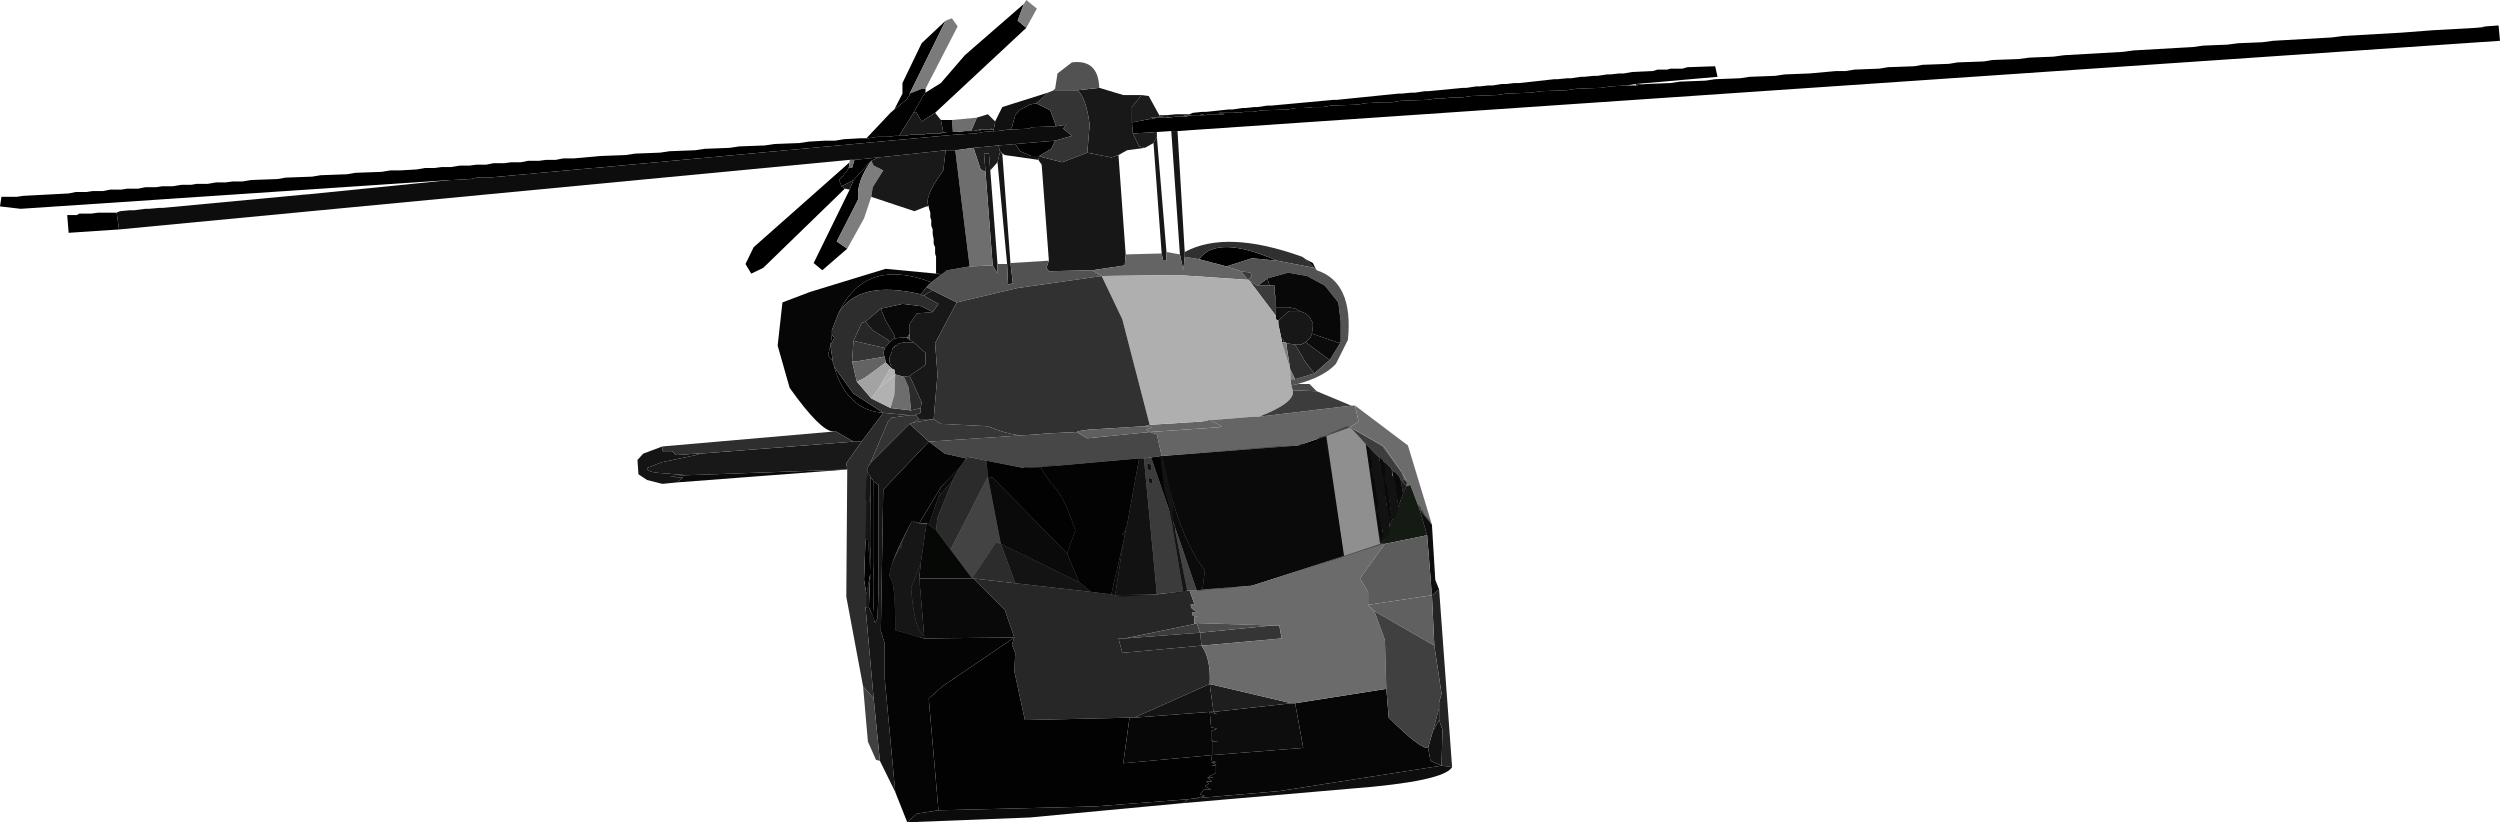 <?xml version="1.0" encoding="UTF-8" standalone="no"?>
<svg xmlns:xlink="http://www.w3.org/1999/xlink" height="85.65px" width="260.4px" xmlns="http://www.w3.org/2000/svg">
  <g transform="matrix(1.0, 0.0, 0.0, 1.0, 118.4, 65.15)">
    <path d="M53.0 -56.4 L55.6 -56.5 56.6 -56.65 59.25 -56.75 60.25 -56.9 62.85 -57.0 63.85 -57.15 66.5 -57.25 67.5 -57.4 70.1 -57.5 72.85 -57.75 73.85 -57.75 74.75 -57.9 77.35 -58.0 78.25 -58.15 81.0 -58.25 81.85 -58.4 84.6 -58.5 85.5 -58.65 88.25 -58.75 89.1 -58.9 91.85 -59.0 93.0 -59.15 95.5 -59.25 96.6 -59.4 102.75 -59.75 103.85 -59.9 110.0 -60.25 111.1 -60.4 113.6 -60.5 114.75 -60.65 117.25 -60.75 118.35 -60.9 124.5 -61.25 125.6 -61.4 131.75 -61.75 135.0 -62.0 139.5 -62.25 140.0 -62.25 140.5 -62.4 141.85 -62.5 142.0 -60.9 4.25 -51.5 3.6 -51.5 2.1 -51.4 -0.4 -51.25 -0.5 -52.4 1.35 -52.75 1.75 -52.75 2.0 -52.9 3.0 -52.9 3.35 -52.9 3.5 -52.9 4.0 -53.0 4.85 -53.0 5.1 -53.0 5.75 -53.15 6.6 -53.15 6.85 -53.15 7.1 -53.15 7.6 -53.25 8.5 -53.25 8.85 -53.25 9.1 -53.25 9.1 -53.4 10.25 -53.4 10.5 -53.4 10.35 -53.5 10.6 -53.4 11.25 -53.5 12.1 -53.5 13.0 -53.65 15.75 -53.75 16.6 -53.9 17.35 -53.9 17.5 -53.9 18.15 -53.95 18.35 -54.0 19.35 -54.0 20.25 -54.15 23.0 -54.25 23.85 -54.4 25.6 -54.5 26.6 -54.5 27.5 -54.65 30.25 -54.75 31.25 -54.9 32.0 -54.9 32.85 -55.0 33.85 -55.0 34.85 -55.15 37.5 -55.25 38.5 -55.4 41.1 -55.5 42.1 -55.65 44.75 -55.75 45.75 -55.9 48.35 -56.0 49.35 -56.15 51.0 -56.25 52.0 -56.25 53.0 -56.4 M-25.25 -53.75 L-24.4 -55.4 -24.4 -56.5 -22.4 -60.65 -19.9 -63.0 -23.65 -55.4 -23.65 -55.25 -24.0 -54.75 -25.25 -53.75 M-22.0 -55.5 L-20.4 -56.5 -17.9 -59.4 -11.75 -64.75 -12.4 -63.0 -11.5 -62.25 -21.0 -53.4 -22.4 -52.5 -23.0 -53.5 -23.25 -53.4 -22.25 -55.15 -22.0 -55.5 M-28.15 -50.75 L-27.9 -50.75 -27.0 -50.9 -25.9 -50.9 -25.15 -51.0 -24.75 -51.0 -24.15 -51.0 -23.4 -51.15 -22.15 -51.15 -21.65 -51.25 -20.5 -51.25 -19.75 -51.4 -19.15 -51.4 -18.75 -51.4 -18.0 -51.4 -18.0 -51.5 -17.25 -51.5 -17.0 -51.5 -16.4 -51.5 -16.15 -51.65 -15.25 -51.65 -14.9 -51.65 -14.9 -51.5 -16.0 -51.4 -16.75 -51.25 -18.5 -51.15 -18.65 -51.15 -56.5 -47.65 -56.65 -47.65 -67.5 -46.65 -68.75 -46.65 -69.4 -46.5 -71.25 -46.4 -71.5 -46.4 -116.25 -43.4 -118.4 -43.65 -118.25 -44.65 -116.65 -44.65 -116.0 -44.75 -111.25 -45.0 -110.5 -45.15 -109.4 -45.15 -108.75 -45.25 -107.65 -45.25 -106.9 -45.4 -105.75 -45.4 -105.15 -45.5 -104.0 -45.5 -103.25 -45.65 -102.15 -45.65 -101.5 -45.75 -100.4 -45.75 -99.5 -45.9 -98.5 -45.9 -97.9 -46.0 -96.75 -46.0 -95.9 -46.15 -94.9 -46.15 -94.15 -46.25 -93.15 -46.25 -92.25 -46.4 -89.5 -46.5 -88.65 -46.65 -85.9 -46.75 -85.0 -46.9 -82.25 -47.0 -81.4 -47.15 -78.65 -47.25 -77.75 -47.4 -76.75 -47.4 -75.0 -47.5 -74.15 -47.65 -73.15 -47.65 -72.4 -47.75 -71.4 -47.75 -70.5 -47.9 -69.5 -47.9 -68.75 -48.0 -67.75 -48.0 -67.0 -48.15 -65.9 -48.15 -65.15 -48.25 -64.15 -48.25 -63.4 -48.4 -62.25 -48.4 -61.5 -48.5 -60.5 -48.5 -59.75 -48.65 -58.65 -48.65 -55.9 -48.9 -53.25 -49.0 -52.25 -49.15 -49.65 -49.25 -48.65 -49.4 -46.0 -49.5 -45.0 -49.65 -42.4 -49.75 -41.4 -49.9 -38.75 -50.0 -37.75 -50.15 -35.15 -50.25 -34.15 -50.4 -32.4 -50.5 -31.4 -50.5 -30.5 -50.65 -28.75 -50.75 -28.15 -50.75 M-106.25 -43.0 L-106.0 -41.25 -111.25 -40.9 -111.4 -42.75 -110.4 -42.75 -110.15 -42.9 -108.9 -42.9 -108.15 -43.0 -106.25 -43.0 M-29.9 -48.25 L-30.0 -47.65 -30.25 -47.25 -30.5 -47.0 -30.5 -46.9 -31.0 -46.4 -30.75 -45.75 -30.4 -45.5 -38.9 -37.25 -40.15 -36.65 -40.75 -37.65 -39.9 -39.4 -29.9 -48.25 M-29.5 -46.4 L-27.65 -48.4 Q-29.25 -46.15 -29.0 -44.4 L-31.25 -40.0 -30.15 -39.25 -32.75 -37.0 -33.65 -37.75 -29.9 -45.4 -29.5 -46.4 M-26.4 -22.15 Q-30.15 -22.4 -31.5 -26.9 L-29.5 -24.15 -26.4 -22.15 M-31.65 -27.5 L-32.15 -28.15 -31.9 -29.15 -31.75 -30.25 -31.5 -30.0 -31.9 -29.15 -31.65 -27.5 M-31.1 -32.45 Q-28.35 -38.4 -21.4 -35.75 L-21.9 -35.25 -22.5 -34.5 Q-29.05 -36.05 -31.1 -32.45 M-25.15 -29.15 L-25.25 -28.9 -25.4 -28.9 -25.15 -29.15" fill="#000000" fill-rule="evenodd" stroke="none"/>
    <path d="M-11.75 -64.75 L-11.5 -65.15 -10.4 -64.25 -11.5 -62.25 -12.4 -63.0 -11.75 -64.75 M-27.65 -48.4 L-27.4 -47.9 -26.4 -47.4 -27.5 -45.65 -27.65 -44.65 -28.4 -42.4 -30.15 -39.25 -31.25 -40.0 -29.0 -44.4 Q-29.25 -46.15 -27.65 -48.4" fill="#7d7d7d" fill-rule="evenodd" stroke="none"/>
    <path d="M53.0 -56.4 L52.0 -56.25 52.0 -56.4 53.0 -56.4 M18.15 -53.95 L17.5 -53.9 17.35 -53.9 18.15 -53.95 M9.1 -53.4 L9.1 -53.25 8.85 -53.25 8.6 -53.4 9.1 -53.4 M6.85 -53.15 L6.6 -53.15 6.75 -53.25 6.85 -53.15 M5.75 -53.15 L5.1 -53.0 4.85 -53.0 5.0 -53.15 5.1 -53.0 5.25 -53.15 5.75 -53.15 M3.35 -52.9 L3.0 -52.9 3.25 -53.0 3.35 -52.9 M2.0 -52.9 L1.75 -52.75 1.5 -52.9 2.0 -52.9 M140.5 -62.4 L140.0 -62.25 139.5 -62.25 140.5 -62.4 M-14.9 -51.65 L-15.25 -51.65 -15.15 -51.75 -14.9 -51.65 M-16.15 -51.65 L-16.4 -51.5 -17.0 -51.5 -16.4 -51.65 -16.15 -51.65 M-18.0 -51.5 L-18.0 -51.4 -18.75 -51.4 -18.0 -51.5 M-19.75 -51.4 L-20.5 -51.25 -20.15 -51.4 -19.75 -51.4 M5.5 -3.65 L6.0 -2.25 5.6 -2.15 5.75 -1.75 6.25 -1.4 5.75 -1.4 5.85 -1.0 6.35 -0.9 6.0 -0.9 6.0 -0.15 -1.25 1.35 -1.9 1.35 -1.5 2.85 6.75 2.1 Q7.75 3.5 7.6 6.1 L-0.25 9.6 -0.75 9.6 -11.65 9.85 -12.75 4.75 -12.65 2.85 -13.0 2.0 -12.75 1.25 -13.75 -1.65 -17.0 -4.9 -12.65 -4.4 -4.75 -3.5 -2.65 -3.25 -2.25 -3.15 2.1 -3.25 5.5 -3.65 M-29.5 -29.65 L-28.65 -31.5 -28.25 -31.65 -27.5 -30.75 -25.9 -29.75 -25.75 -29.5 -26.25 -28.9 -29.5 -29.65 M-20.65 -13.4 L-19.15 -15.15 -20.75 -11.25 -20.9 -9.9 -21.65 -10.5 -20.65 -13.4 M-22.15 1.0 Q-23.15 0.6 -23.5 -3.9 L-22.5 -6.5 -22.65 -4.9 -22.15 1.0" fill="#272727" fill-rule="evenodd" stroke="none"/>
    <path d="M3.6 -51.5 L4.25 -51.5 5.0 -38.9 5.0 -38.4 4.85 -37.0 4.5 -38.65 3.6 -51.5 M-5.15 -49.25 L-2.65 -48.75 -1.9 -49.0 -1.15 -38.65 -1.25 -37.5 -4.65 -37.0 -9.15 -36.9 -9.4 -37.25 -9.15 -38.0 -9.9 -48.0 -10.25 -48.5 -10.15 -48.9 -9.75 -48.75 -7.75 -48.25 -5.15 -49.25 M17.0 -32.75 L17.6 -32.5 18.0 -32.15 18.35 -31.5 18.35 -31.15 18.25 -30.4 18.1 -30.0 17.6 -29.5 17.1 -29.25 16.5 -29.25 15.6 -29.4 15.5 -29.5 15.35 -29.5 15.25 -29.75 15.1 -29.75 14.75 -31.4 14.75 -31.75 15.85 -32.75 17.0 -32.75 M-14.5 -48.25 L-14.25 -49.25 -14.0 -49.15 -13.15 -37.75 -12.9 -35.65 -13.4 -35.5 -13.5 -37.65 -14.5 -48.25 M-15.75 -47.25 L-15.9 -49.15 -15.4 -49.15 -15.25 -47.4 -14.5 -37.65 -14.5 -36.65 -15.0 -37.5 -15.75 -47.25" fill="#171717" fill-rule="evenodd" stroke="none"/>
    <path d="M1.35 -52.75 L-0.5 -52.4 -0.5 -54.0 0.5 -55.25 1.25 -55.15 2.35 -53.15 2.35 -53.0 2.0 -52.9 1.5 -52.9 1.35 -52.75 M-0.4 -51.25 L2.1 -51.4 2.1 -50.9 1.75 -50.25 0.85 -49.75 0.25 -49.9 -0.4 -51.25 M20.1 -27.65 L18.5 -26.25 17.6 -27.4 16.5 -29.25 17.1 -29.25 17.6 -29.5 20.1 -27.65 M-45.5 -17.9 L-45.9 -17.75 -45.9 -17.9 -45.5 -17.9" fill="#1c1c1c" fill-rule="evenodd" stroke="none"/>
    <path d="M-0.5 -52.4 L-0.4 -51.25 0.25 -49.9 0.85 -49.75 -1.0 -49.5 -1.9 -49.0 -2.65 -48.75 -5.15 -49.25 -4.9 -52.15 Q-5.25 -54.9 -6.15 -55.75 L-3.9 -56.0 -1.4 -55.25 0.5 -55.25 -0.5 -54.0 -0.5 -52.4 M3.1 -38.9 L3.1 -38.0 2.75 -38.0 2.6 -38.75 1.75 -50.25 2.1 -50.9 3.1 -38.9 M-18.75 -33.65 L-21.0 -29.4 -20.75 -26.15 -21.15 -21.5 -22.65 -21.5 -23.0 -21.9 -23.15 -21.9 -22.5 -22.15 -22.5 -22.65 -22.4 -23.25 -23.65 -26.0 -22.0 -27.15 -22.0 -28.4 -23.25 -29.5 -23.65 -29.75 -23.65 -30.4 -23.65 -31.4 -22.9 -32.5 -21.25 -32.65 -20.65 -33.5 -22.0 -34.25 -22.15 -34.4 -21.25 -34.9 -18.75 -33.65 M-29.5 -19.15 L-28.65 -19.15 -30.25 -16.9 -30.15 -16.25 -46.9 -15.65 -49.9 -15.9 -50.5 -16.0 -50.9 -16.15 -51.0 -16.4 -49.5 -17.0 -45.9 -17.75 -45.5 -17.9 -29.5 -19.15" fill="#181818" fill-rule="evenodd" stroke="none"/>
    <path d="M10.35 -53.5 L10.5 -53.4 10.25 -53.4 10.35 -53.5 M8.85 -53.25 L8.5 -53.25 8.6 -53.4 8.85 -53.25 M7.1 -53.15 L6.85 -53.15 6.75 -53.25 7.1 -53.15 M3.5 -52.9 L3.35 -52.9 3.25 -53.0 3.5 -52.9 M1.75 -52.75 L1.35 -52.75 1.5 -52.9 1.75 -52.75 M5.25 -53.15 L5.1 -53.0 5.0 -53.15 5.25 -53.15 M-0.75 9.6 L-0.25 9.6 7.6 9.0 7.75 10.6 8.35 10.75 7.75 11.0 7.75 12.0 8.5 12.1 7.85 12.1 7.85 13.5 -1.4 14.35 -0.75 9.6 M8.0 9.0 L8.35 9.25 7.6 9.0 8.0 9.0" fill="#070707" fill-rule="evenodd" stroke="none"/>
    <path d="M4.85 -53.0 L4.0 -53.0 3.5 -52.9 3.25 -53.0 3.0 -52.9 2.0 -52.9 2.35 -53.0 2.75 -53.0 2.75 -53.15 3.1 -53.15 4.1 -53.25 5.5 -53.25 5.25 -53.15 5.0 -53.15 4.85 -53.0 M-71.5 -46.4 L-71.25 -46.4 -69.4 -46.5 -68.75 -46.65 -67.5 -46.65 -56.65 -47.65 -56.5 -47.65 -18.65 -51.15 -18.5 -51.15 -16.75 -51.25 -16.0 -51.4 -14.9 -51.4 -14.9 -51.5 -14.5 -51.5 -13.4 -51.65 -13.15 -51.65 -11.25 -51.75 -10.9 -51.9 -8.4 -52.0 -7.4 -52.15 -7.65 -51.75 -6.75 -51.0 -8.5 -50.5 -12.65 -50.15 -14.4 -50.0 -17.0 -49.75 -18.9 -49.5 -19.9 -49.5 -26.9 -48.75 -29.4 -48.5 -29.9 -48.5 -106.0 -41.25 -106.25 -43.0 -105.9 -43.15 -104.9 -43.25 -104.4 -43.25 -103.25 -43.4 -102.9 -43.4 -101.75 -43.5 -101.4 -43.5 -86.5 -44.9 -86.4 -44.9 -71.5 -46.4 M16.1 8.1 L16.5 8.1 17.35 12.75 7.85 13.5 7.85 12.1 8.5 12.1 7.75 12.0 7.75 11.0 8.35 10.75 7.75 10.6 7.6 9.0 8.35 9.25 8.0 9.0 16.1 8.1" fill="#0d0d0d" fill-rule="evenodd" stroke="none"/>
    <path d="M51.0 -56.25 L49.35 -56.15 48.35 -56.0 45.75 -55.9 44.75 -55.75 42.1 -55.65 41.1 -55.5 38.5 -55.4 37.5 -55.25 34.85 -55.15 33.85 -55.0 32.85 -55.0 32.0 -54.9 31.25 -54.9 30.25 -54.75 27.5 -54.65 26.6 -54.5 25.6 -54.5 23.85 -54.4 23.0 -54.25 20.25 -54.15 19.35 -54.0 18.35 -54.0 18.15 -53.95 17.35 -53.9 16.6 -53.9 15.75 -53.75 13.0 -53.65 12.1 -53.5 11.25 -53.5 10.6 -53.4 10.35 -53.5 10.25 -53.4 9.1 -53.4 8.6 -53.4 8.5 -53.25 7.6 -53.25 7.1 -53.15 6.75 -53.25 6.6 -53.15 5.75 -53.15 5.25 -53.15 5.5 -53.25 5.85 -53.4 6.85 -53.5 7.25 -53.5 9.6 -53.75 10.0 -53.75 11.0 -53.9 11.35 -53.9 12.25 -54.0 12.6 -54.0 13.6 -54.15 14.0 -54.15 20.5 -54.75 20.85 -54.75 27.25 -55.4 27.6 -55.4 28.6 -55.5 29.0 -55.5 30.0 -55.65 30.35 -55.65 34.0 -56.0 34.35 -56.0 35.35 -56.15 35.75 -56.15 36.6 -56.25 37.1 -56.25 38.0 -56.4 38.5 -56.4 39.35 -56.5 39.85 -56.5 43.5 -56.9 43.85 -56.9 44.85 -57.0 45.25 -57.0 46.25 -57.15 46.6 -57.15 47.6 -57.25 48.0 -57.25 49.0 -57.4 49.35 -57.4 50.25 -57.5 50.75 -57.5 51.6 -57.65 53.75 -57.75 54.25 -57.9 55.25 -57.9 55.6 -58.0 56.85 -58.0 57.35 -58.15 60.25 -58.25 60.5 -57.15 52.0 -56.4 51.0 -56.25 M14.6 -38.0 L12.0 -38.25 9.35 -37.4 6.5 -38.15 Q8.35 -40.75 14.6 -38.0" fill="#010101" fill-rule="evenodd" stroke="none"/>
    <path d="M-19.9 -63.0 L-19.25 -63.25 -18.65 -62.4 -22.0 -55.9 -22.4 -55.9 -23.65 -55.4 -19.9 -63.0" fill="#7b7b7b" fill-rule="evenodd" stroke="none"/>
    <path d="M-22.0 -55.9 L-22.0 -55.5 -22.25 -55.15 -23.25 -53.4 -24.75 -51.0 -25.15 -51.0 -25.9 -50.9 -27.0 -50.9 -27.9 -50.75 -28.15 -50.75 -25.65 -53.4 -25.25 -53.75 -24.0 -54.75 -23.65 -55.25 -23.65 -55.4 -22.4 -55.9 -22.0 -55.9 M-13.15 -51.65 L-13.0 -51.9 -12.65 -53.15 -12.25 -53.65 -11.15 -54.25 -10.5 -54.4 -9.0 -53.65 -8.4 -52.0 -10.9 -51.9 -11.25 -51.75 -13.15 -51.65 M-8.5 -50.5 L-8.9 -49.65 -10.15 -48.9 -11.0 -48.9 -12.15 -49.4 -12.65 -50.15 -8.5 -50.5 M2.6 -17.65 L16.85 -18.75 19.75 -19.75 21.6 -7.25 12.0 -4.15 6.85 -3.75 7.1 -5.75 Q4.35 -9.15 2.6 -17.65 M-12.75 1.25 L-13.0 2.0 -12.65 2.85 -12.75 4.75 -11.65 9.85 -0.75 9.6 -1.4 14.35 7.85 13.5 7.75 14.1 8.35 14.25 7.75 14.25 8.25 14.5 7.75 14.6 8.25 14.6 8.25 15.35 7.5 15.75 8.0 15.85 7.35 15.85 7.85 16.25 7.25 16.25 7.5 16.5 7.1 16.75 7.75 17.1 7.0 17.1 6.6 17.6 7.1 17.75 6.1 18.0 5.35 18.1 -4.4 18.85 -20.65 19.25 -21.65 7.75 -21.65 7.6 -20.25 6.35 -12.75 1.25 M23.85 -18.9 L24.35 -18.4 25.75 -8.9 25.35 -8.5 23.85 -18.9 M25.25 -17.5 L25.5 -17.4 25.85 -16.9 26.6 -11.0 26.35 -10.4 25.25 -17.5 M26.6 -16.15 L27.0 -15.9 27.35 -15.5 27.5 -15.15 27.75 -13.75 27.25 -12.4 26.6 -16.15 M-26.9 -48.75 L-27.65 -48.4 -29.5 -46.4 Q-30.1 -46.05 -30.75 -45.75 L-31.0 -46.4 -30.5 -46.9 -30.5 -47.0 -30.25 -47.25 -30.0 -47.65 -29.65 -47.65 -29.4 -48.5 -26.9 -48.75 M-27.5 -1.0 L-27.9 -1.9 -27.75 -5.4 -28.15 -3.25 -28.4 -4.75 -28.25 -8.9 -28.0 -9.0 -27.75 -5.75 -27.75 -15.5 -27.4 -15.0 -27.4 -2.0 -27.5 -1.0" fill="#020202" fill-rule="evenodd" stroke="none"/>
    <path d="M-8.5 -55.9 L-8.25 -57.5 -6.75 -58.65 Q-4.0 -59.0 -3.9 -56.0 L-6.15 -55.75 -8.4 -55.75 -8.5 -55.9 M-4.65 -37.0 L-3.65 -36.4 -12.4 -35.15 -18.75 -33.65 -21.25 -34.9 -21.9 -35.25 -21.4 -35.75 -20.4 -36.5 -19.75 -37.0 -17.4 -37.4 -15.0 -37.5 -14.5 -36.65 -14.5 -37.65 -13.5 -37.65 -13.4 -35.5 -12.9 -35.65 -13.15 -37.75 -9.15 -38.0 -9.4 -37.25 -9.15 -36.9 -4.65 -37.0" fill="#525252" fill-rule="evenodd" stroke="none"/>
    <path d="M-9.25 -55.5 L-8.65 -55.75 -8.4 -55.75 -6.15 -55.75 Q-5.25 -54.9 -4.9 -52.15 L-5.15 -49.25 -7.75 -48.25 -9.75 -48.75 -10.15 -48.9 -8.9 -49.65 -8.5 -50.5 -6.75 -51.0 -7.65 -51.75 -7.4 -52.15 -8.4 -52.0 -9.0 -53.65 -10.5 -54.4 -10.15 -54.65 -9.25 -55.5 M-23.15 -21.9 L-23.0 -21.9 -22.65 -21.5 -23.25 -21.15 -23.65 -21.0 -27.75 -16.9 -25.9 -21.25 -25.5 -21.65 -23.65 -21.9 -23.15 -21.9" fill="#343434" fill-rule="evenodd" stroke="none"/>
    <path d="M-14.75 -52.5 L-14.0 -54.0 -9.25 -55.5 -10.15 -54.65 -10.5 -54.4 -11.15 -54.25 -12.25 -53.65 -12.65 -53.15 -13.0 -51.9 -13.15 -51.65 -13.4 -51.65 -14.5 -51.5 -14.9 -51.5 -14.9 -51.65 -14.75 -52.4 -14.75 -52.5 M-8.65 -55.75 L-8.5 -55.9 -8.4 -55.75 -8.65 -55.75 M-12.65 -50.15 L-12.15 -49.4 -11.0 -48.9 -10.15 -48.9 -10.25 -48.5 -13.75 -49.0 -14.25 -49.4 -14.4 -50.0 -12.65 -50.15" fill="#111111" fill-rule="evenodd" stroke="none"/>
    <path d="M-16.65 -52.9 L-15.5 -53.25 -14.75 -52.5 -14.75 -52.4 -14.9 -51.65 -15.15 -51.75 -15.25 -51.65 -16.15 -51.65 -16.4 -51.65 -17.0 -51.5 -17.25 -51.5 -16.65 -52.9 M-14.4 -50.0 L-14.25 -49.4 -13.75 -49.0 -14.0 -49.15 -14.25 -49.25 -14.5 -48.25 -15.25 -47.4 -15.4 -49.15 -15.9 -49.15 -15.75 -47.25 -16.25 -47.5 -17.0 -49.75 -14.4 -50.0" fill="#1d1d1d" fill-rule="evenodd" stroke="none"/>
    <path d="M-19.25 -52.65 L-16.65 -52.9 -17.25 -51.5 -18.0 -51.5 -18.75 -51.4 -19.15 -51.4 -19.25 -52.65 M-15.75 -47.25 L-15.0 -37.5 -17.4 -37.4 -18.9 -49.5 -17.0 -49.75 -16.25 -47.5 -15.75 -47.25" fill="#6e6e6e" fill-rule="evenodd" stroke="none"/>
    <path d="M-20.4 -52.65 L-19.25 -52.65 -19.15 -51.4 -19.75 -51.4 -20.15 -51.4 -20.4 -52.65 M18.6 -37.25 L18.5 -37.25 17.6 -38.15 18.35 -37.75 18.6 -37.25 M-18.9 -49.5 L-17.4 -37.4 -19.75 -37.0 -20.4 -36.5 -20.65 -36.65 -20.9 -36.65 -20.9 -38.4 -21.0 -38.75 -21.0 -39.4 -21.15 -39.75 -21.15 -40.25 -21.25 -40.75 -21.25 -41.25 -21.4 -41.65 -21.4 -42.25 -21.5 -42.5 -21.5 -43.0 -21.65 -43.5 -21.65 -43.65 Q-22.25 -44.5 -20.15 -47.4 L-19.9 -49.5 -18.9 -49.5" fill="#050505" fill-rule="evenodd" stroke="none"/>
    <path d="M-21.0 -53.4 L-20.4 -52.65 -20.15 -51.4 -20.5 -51.25 -21.65 -51.25 -22.15 -51.15 -23.4 -51.15 -24.15 -51.0 -24.75 -51.0 -23.25 -53.4 -23.0 -53.5 -22.4 -52.5 -21.0 -53.4 M-19.9 -49.5 L-20.15 -47.4 Q-22.25 -44.5 -21.65 -43.65 L-21.9 -43.65 -23.15 -43.15 -27.65 -44.65 -27.5 -45.65 -26.4 -47.4 -27.4 -47.9 -27.65 -48.4 -26.9 -48.75 -19.9 -49.5 M-30.75 -45.75 Q-30.1 -46.05 -29.5 -46.4 L-29.9 -45.4 -30.4 -45.5 -30.75 -45.75" fill="#191919" fill-rule="evenodd" stroke="none"/>
    <path d="M-29.9 -48.5 L-29.4 -48.5 -29.65 -47.65 -30.0 -47.65 -29.9 -48.25 -29.9 -48.5" fill="#6f6f6f" fill-rule="evenodd" stroke="none"/>
    <path d="M2.35 -53.15 L2.75 -53.15 2.75 -53.0 2.35 -53.0 2.35 -53.15 M-16.0 -51.4 L-14.9 -51.5 -14.9 -51.4 -16.0 -51.4 M14.5 -32.25 L14.5 -33.15 15.85 -33.15 16.5 -33.0 17.0 -32.75 15.85 -32.75 14.75 -31.75 14.5 -31.9 14.5 -32.25 M15.1 -29.75 L15.25 -29.75 15.35 -29.5 15.1 -29.5 15.1 -29.75" fill="#101010" fill-rule="evenodd" stroke="none"/>
    <path d="M3.1 -38.9 L4.5 -38.65 4.85 -37.0 5.0 -38.4 6.5 -38.15 9.35 -37.4 10.85 -36.9 11.6 -36.0 4.25 -36.5 -3.65 -36.4 -4.65 -37.0 -1.25 -37.5 -1.15 -38.65 2.6 -38.75 2.75 -38.0 3.1 -38.0 3.1 -38.9 M1.35 -20.9 L6.85 -21.25 7.5 -21.4 7.6 -21.4 8.85 -20.75 8.6 -20.65 1.35 -20.15 1.0 -20.4 1.6 -20.65 0.75 -20.75 1.35 -20.9" fill="#646464" fill-rule="evenodd" stroke="none"/>
    <path d="M16.5 8.1 L26.0 6.6 26.25 9.6 Q29.5 12.85 30.35 12.75 L30.6 14.1 31.75 14.6 14.85 17.25 6.1 18.0 7.1 17.75 6.6 17.6 7.0 17.1 7.75 17.1 7.1 16.75 7.5 16.5 7.25 16.25 7.85 16.25 7.35 15.85 8.0 15.85 7.5 15.75 8.25 15.35 8.25 14.6 7.75 14.6 8.25 14.5 7.75 14.25 8.35 14.25 7.75 14.1 7.85 13.5 17.35 12.75 16.5 8.1 M-20.9 -36.65 L-20.65 -36.65 -20.4 -36.5 -21.4 -35.75 Q-28.35 -38.4 -31.1 -32.45 L-31.75 -30.75 -31.75 -30.25 -31.9 -29.15 -32.15 -28.15 -31.65 -27.5 -31.65 -27.4 -31.5 -27.0 -31.5 -26.9 Q-30.15 -22.4 -26.4 -22.15 L-28.65 -19.15 -29.5 -19.15 -31.4 -20.25 -31.5 -20.25 -31.6 -20.2 Q-32.95 -20.25 -36.15 -24.75 L-37.4 -29.15 -36.9 -33.65 -34.0 -34.75 -26.15 -37.15 -20.9 -36.65 M-26.25 -28.9 L-25.75 -29.5 -25.25 -29.9 -24.4 -30.0 -24.0 -30.0 -23.65 -29.75 -23.25 -29.5 -24.15 -29.5 -24.65 -29.4 -24.75 -29.4 -25.0 -29.15 -25.15 -29.15 -25.4 -28.9 -25.5 -28.65 -25.5 -28.5 -25.75 -27.9 -25.75 -27.5 -25.65 -27.15 -25.5 -27.0 -25.5 -26.75 -26.15 -27.4 -26.25 -28.0 -26.4 -28.25 -26.25 -28.9 M-20.4 -14.4 L-20.65 -13.4 -21.65 -10.5 -21.9 -10.65 -22.65 -10.65 -20.4 -14.4" fill="#060606" fill-rule="evenodd" stroke="none"/>
    <path d="M-31.6 -20.2 L-31.5 -20.25 -31.4 -20.25 -29.5 -19.15 -45.5 -17.9 -45.9 -17.9 -48.0 -17.75 -48.4 -18.15 -49.4 -18.15 -49.4 -18.65 -31.6 -20.2" fill="#2e2e2e" fill-rule="evenodd" stroke="none"/>
    <path d="M12.6 -35.4 L13.6 -36.15 13.85 -35.4 12.6 -35.4 M-0.25 9.6 L7.6 6.1 8.0 9.0 7.6 9.0 -0.25 9.6 M-47.9 -14.9 L-49.4 -14.75 -51.0 -15.15 -51.9 -15.75 -52.0 -17.25 -51.4 -17.9 -49.4 -18.65 -49.4 -18.15 -48.4 -18.15 -48.0 -17.75 -45.9 -17.9 -45.9 -17.75 -49.5 -17.0 -51.0 -16.4 -50.9 -16.15 -50.5 -16.0 -49.9 -15.9 -46.9 -15.65 -48.65 -15.5 -47.25 -15.4 -47.9 -14.9" fill="#141414" fill-rule="evenodd" stroke="none"/>
    <path d="M-30.15 -16.25 L-47.9 -14.9 -47.25 -15.4 -48.65 -15.5 -46.9 -15.65 -30.15 -16.25" fill="#0a0a0a" fill-rule="evenodd" stroke="none"/>
    <path d="M18.75 -37.0 L18.5 -37.25 14.6 -38.0 Q8.35 -40.75 6.5 -38.15 L5.0 -38.4 5.0 -38.9 Q9.35 -41.25 17.25 -38.4 L17.6 -38.15 18.5 -37.25 18.6 -37.25 18.75 -37.0" fill="#303030" fill-rule="evenodd" stroke="none"/>
    <path d="M12.6 -35.4 L11.75 -35.9 11.6 -36.0 12.0 -36.4 11.85 -36.75 10.85 -36.9 9.35 -37.4 12.0 -38.25 14.6 -38.0 18.5 -37.25 18.75 -37.0 Q22.6 -35.75 22.0 -29.75 L20.75 -27.25 Q19.5 -25.9 16.75 -25.15 L16.1 -25.0 16.0 -25.65 16.5 -25.65 18.5 -26.25 20.1 -27.65 21.25 -29.5 21.25 -31.65 21.0 -33.65 19.6 -35.4 17.75 -36.4 15.75 -36.75 13.6 -36.15 12.6 -35.4" fill="#535353" fill-rule="evenodd" stroke="none"/>
    <path d="M13.6 -36.15 L15.75 -36.75 17.75 -36.4 19.6 -35.4 21.0 -33.65 21.25 -31.65 21.25 -29.5 20.85 -29.5 18.25 -30.4 18.35 -31.15 18.35 -31.5 18.0 -32.15 17.6 -32.5 17.0 -32.75 16.5 -33.0 15.85 -33.15 14.5 -33.15 14.5 -34.25 14.35 -34.5 14.35 -35.4 13.85 -35.4 13.6 -36.15 M-26.65 -33.0 L-24.4 -33.5 -22.4 -33.25 -21.25 -32.65 -22.9 -32.5 -23.65 -31.4 -23.65 -30.4 -23.9 -30.0 -24.0 -30.0 -24.4 -30.0 -25.25 -29.9 -25.25 -30.25 -26.15 -31.75 -26.65 -33.0" fill="#080808" fill-rule="evenodd" stroke="none"/>
    <path d="M21.25 -29.5 L20.1 -27.65 17.6 -29.5 18.1 -30.0 18.25 -30.4 20.85 -29.5 21.25 -29.5 M-23.9 20.5 L-22.9 19.6 -20.65 19.25 -4.4 18.85 5.35 18.1 4.85 18.5 -11.15 20.0 -23.9 20.5" fill="#0b0b0b" fill-rule="evenodd" stroke="none"/>
    <path d="M11.75 -35.9 L12.6 -35.4 13.85 -35.4 14.35 -35.4 14.35 -34.5 14.5 -34.25 14.5 -33.15 14.5 -32.25 11.75 -35.9 M10.85 -36.9 L11.85 -36.75 12.0 -36.4 11.6 -36.0 10.85 -36.9" fill="#3b3b3b" fill-rule="evenodd" stroke="none"/>
    <path d="M16.0 -25.65 L16.1 -25.0 16.25 -24.5 Q16.6 -23.25 12.75 -21.75 L12.1 -21.75 7.85 -21.4 7.6 -21.4 7.5 -21.4 6.85 -21.25 1.35 -20.9 -1.5 -31.9 -3.65 -36.4 4.25 -36.5 11.6 -36.0 11.75 -35.9 14.5 -32.25 14.5 -31.9 14.75 -31.75 14.75 -31.4 15.1 -29.75 15.1 -29.5 16.0 -26.65 16.0 -25.65" fill="#afafaf" fill-rule="evenodd" stroke="none"/>
    <path d="M7.6 6.1 L16.1 8.1 8.0 9.0 7.6 6.1 M-22.15 -34.4 L-22.4 -34.4 -22.5 -34.5 -21.9 -35.25 -21.25 -34.9 -22.15 -34.4" fill="#1e1e1e" fill-rule="evenodd" stroke="none"/>
    <path d="M18.5 -26.25 L16.5 -25.65 16.0 -26.65 15.6 -29.15 15.6 -29.4 16.5 -29.25 17.6 -27.4 18.5 -26.25 M-31.5 -26.9 L-31.5 -27.0 -31.65 -27.4 -31.65 -27.5 -31.9 -29.15 -31.5 -30.0 -31.75 -30.25 -31.75 -30.75 -31.1 -32.45 Q-29.05 -36.05 -22.5 -34.5 L-22.4 -34.4 -22.15 -34.4 -22.0 -34.25 -20.65 -33.5 -21.25 -32.65 -22.4 -33.25 -24.4 -33.5 -26.65 -33.0 -28.25 -31.65 -28.65 -31.5 -29.5 -29.65 -29.65 -27.5 -29.15 -25.4 -27.65 -23.65 -25.65 -22.65 -23.5 -22.4 -22.5 -22.65 -22.5 -22.15 -23.15 -21.9 -23.65 -21.9 -26.4 -22.15 -29.5 -24.15 -31.5 -26.9" fill="#2d2d2d" fill-rule="evenodd" stroke="none"/>
    <path d="M-25.75 -29.5 L-25.9 -29.75 -27.5 -30.75 -28.25 -31.65 -26.65 -33.0 -26.15 -31.75 -25.25 -30.25 -25.25 -29.9 -25.75 -29.5 M-23.65 -21.0 L-21.65 -19.15 -26.4 -14.15 -26.65 0.6 -26.25 1.85 -26.25 5.5 -25.15 17.35 -26.75 14.1 -27.4 7.6 -28.25 -1.9 -27.9 -1.9 -27.5 -1.0 -27.25 -0.25 -27.0 -0.75 -26.9 -3.5 -26.9 -14.65 -27.4 -15.0 -27.75 -15.5 -28.0 -15.9 -28.0 -16.5 -27.75 -16.9 -23.65 -21.0" fill="#161616" fill-rule="evenodd" stroke="none"/>
    <path d="M-29.5 -29.65 L-26.25 -28.9 -26.4 -28.25 -26.25 -28.0 -29.25 -27.5 -29.65 -27.5 -29.5 -29.65" fill="#363636" fill-rule="evenodd" stroke="none"/>
    <path d="M-29.65 -27.5 L-29.25 -27.5 -26.25 -28.0 -26.15 -27.4 Q-27.25 -26.55 -28.4 -25.75 L-29.15 -25.4 -29.65 -27.5" fill="#636363" fill-rule="evenodd" stroke="none"/>
    <path d="M-29.15 -25.4 L-28.4 -25.75 Q-27.25 -26.55 -26.15 -27.4 L-25.5 -26.75 -25.75 -26.65 -26.9 -24.65 -27.65 -23.65 -29.15 -25.4" fill="#a3a3a3" fill-rule="evenodd" stroke="none"/>
    <path d="M-23.65 -29.75 L-24.0 -30.0 -23.9 -30.0 -23.75 -30.0 -23.65 -29.75" fill="#262626" fill-rule="evenodd" stroke="none"/>
    <path d="M14.1 0.0 L14.85 0.0 15.1 1.35 6.75 2.1 6.6 0.75 14.1 0.0 M-23.65 -29.75 L-23.75 -30.0 -23.9 -30.0 -23.65 -30.4 -23.65 -29.75" fill="#353535" fill-rule="evenodd" stroke="none"/>
    <path d="M-3.65 -36.4 L-1.5 -31.9 1.35 -20.9 0.75 -20.75 -5.0 -20.4 -6.0 -20.25 -6.25 -20.15 -9.4 -20.0 -10.4 -19.9 -12.05 -19.8 Q-13.45 -19.9 -15.5 -20.75 L-20.4 -21.0 -21.15 -21.5 -20.75 -26.15 -21.0 -29.4 -18.75 -33.65 -12.4 -35.15 -3.65 -36.4" fill="#313131" fill-rule="evenodd" stroke="none"/>
    <path d="M7.6 -21.4 L7.85 -21.4 12.1 -21.75 12.75 -21.75 22.35 -22.9 22.75 -22.9 23.1 -21.25 22.25 -20.65 19.75 -19.75 16.85 -18.75 2.6 -17.65 2.1 -19.9 1.35 -20.15 8.6 -20.65 8.85 -20.75 7.6 -21.4" fill="#656565" fill-rule="evenodd" stroke="none"/>
    <path d="M12.75 -21.75 Q16.6 -23.25 16.25 -24.5 L18.75 -24.4 22.35 -22.9 12.75 -21.75 M6.0 -0.15 L6.25 -0.25 6.6 0.75 -1.25 1.35 6.0 -0.15" fill="#3c3c3c" fill-rule="evenodd" stroke="none"/>
    <path d="M16.1 -25.0 L16.75 -25.15 18.0 -25.15 18.75 -24.4 16.25 -24.5 16.1 -25.0" fill="#494949" fill-rule="evenodd" stroke="none"/>
    <path d="M15.35 -29.5 L15.5 -29.5 15.6 -29.4 15.6 -29.15 16.0 -26.65 15.1 -29.5 15.35 -29.5" fill="#7f7f7f" fill-rule="evenodd" stroke="none"/>
    <path d="M-25.15 -29.15 L-25.0 -29.15 -24.75 -29.4 -24.65 -29.4 -24.15 -29.5 -23.25 -29.5 -22.0 -28.4 -22.0 -27.15 -23.65 -26.0 -24.25 -25.9 -25.15 -26.15 -25.25 -26.65 -25.5 -26.75 -25.5 -27.0 -25.65 -27.15 -25.75 -27.5 -25.75 -27.9 -25.5 -28.5 -25.5 -28.65 -25.4 -28.9 -25.25 -28.9 -25.15 -29.15" fill="#151515" fill-rule="evenodd" stroke="none"/>
    <path d="M-25.5 -26.75 L-25.25 -26.65 -25.15 -26.15 -26.9 -24.65 -25.75 -26.65 -25.5 -26.75" fill="#b2b2b2" fill-rule="evenodd" stroke="none"/>
    <path d="M-25.65 -22.65 L-27.65 -23.65 -26.9 -24.65 -25.15 -26.15 -25.25 -24.0 -25.65 -22.65" fill="#b1b1b1" fill-rule="evenodd" stroke="none"/>
    <path d="M-25.15 -26.15 L-24.25 -25.9 -23.75 -24.75 -23.5 -22.4 -25.65 -22.65 -25.25 -24.0 -25.15 -26.15" fill="#6d6d6d" fill-rule="evenodd" stroke="none"/>
    <path d="M-24.25 -25.9 L-23.65 -26.0 -22.4 -23.25 -22.5 -22.65 -23.5 -22.4 -23.75 -24.75 -24.25 -25.9" fill="#2b2b2b" fill-rule="evenodd" stroke="none"/>
    <path d="M16.5 -25.65 L16.0 -25.65 16.0 -26.65 16.5 -25.65" fill="#7e7e7e" fill-rule="evenodd" stroke="none"/>
    <path d="M22.25 -20.65 L23.1 -21.25 22.75 -22.9 28.25 -18.75 30.75 -10.5 29.5 -12.0 28.5 -14.65 28.1 -14.5 27.5 -15.15 28.1 -15.15 27.75 -15.75 25.75 -18.65 22.25 -20.65" fill="#6c6c6c" fill-rule="evenodd" stroke="none"/>
    <path d="M-12.05 -19.8 L-10.4 -19.9 -9.4 -20.0 -6.25 -20.15 -5.15 -19.5 1.35 -20.15 2.1 -19.9 2.6 -17.65 1.5 -17.5 0.75 -17.4 0.25 -17.4 -9.9 -16.5 -11.75 -16.4 -15.65 -17.15 -17.25 -17.5 -17.75 -17.4 -20.0 -17.9 -21.65 -19.15 -12.05 -19.8" fill="#474747" fill-rule="evenodd" stroke="none"/>
    <path d="M-28.65 -19.15 L-26.4 -22.15 -23.65 -21.9 -25.5 -21.65 -25.9 -21.25 -27.75 -16.9 -28.0 -16.5 -28.0 -15.9 -27.75 -15.5 -27.75 -5.75 -28.0 -9.0 -28.25 -8.9 -28.4 -4.75 -28.15 -3.25 -27.75 -5.4 -27.9 -1.9 -28.25 -1.9 -27.4 7.6 -28.5 6.35 -30.25 -3.0 -30.15 -16.25 -30.25 -16.9 -28.65 -19.15 M-22.65 -10.65 L-21.9 -10.65 -22.5 -6.5 -23.5 -3.9 Q-23.15 0.6 -22.15 1.0 L-22.15 1.35 -25.15 0.5 Q-25.15 -4.5 -25.65 -4.9 -26.15 -5.75 -23.4 -10.9 L-22.65 -10.65" fill="#2c2c2c" fill-rule="evenodd" stroke="none"/>
    <path d="M-22.65 -21.5 L-21.15 -21.5 -23.25 -21.15 -22.65 -21.5" fill="#2a2a2a" fill-rule="evenodd" stroke="none"/>
    <path d="M-21.15 -21.5 L-20.4 -21.0 -15.5 -20.75 Q-13.45 -19.9 -12.05 -19.8 L-21.65 -19.15 -23.65 -21.0 -23.25 -21.15 -21.15 -21.5" fill="#373737" fill-rule="evenodd" stroke="none"/>
    <path d="M-6.25 -20.15 L-6.0 -20.25 -5.0 -20.4 0.75 -20.75 1.6 -20.65 1.0 -20.4 1.35 -20.15 -5.15 -19.5 -6.25 -20.15" fill="#5f5f5f" fill-rule="evenodd" stroke="none"/>
    <path d="M6.85 -3.75 L12.0 -4.15 21.6 -7.25 25.35 -8.5 25.85 -8.5 23.25 -4.9 24.1 -3.5 24.1 -2.15 24.75 -1.5 25.85 1.5 26.0 6.6 16.5 8.1 16.1 8.1 7.6 6.1 Q7.75 3.5 6.75 2.1 L15.1 1.35 14.85 0.0 14.1 0.0 6.25 -0.25 6.0 -0.15 6.0 -0.9 6.35 -0.9 5.85 -1.0 5.75 -1.4 6.25 -1.4 5.75 -1.75 5.6 -2.15 6.0 -2.25 5.5 -3.65 6.25 -3.65 6.85 -3.75 M24.35 -18.4 L23.85 -18.9 22.25 -20.65 25.75 -18.65 27.75 -15.75 28.1 -15.15 27.5 -15.15 27.35 -15.5 27.0 -15.9 26.6 -16.15 26.5 -16.4 26.0 -16.9 25.85 -16.9 25.5 -17.4 25.25 -17.5 24.35 -18.4" fill="#6b6b6b" fill-rule="evenodd" stroke="none"/>
    <path d="M25.85 -8.5 L25.35 -8.5 25.75 -8.9 26.35 -10.4 26.6 -11.0 27.25 -12.4 27.75 -13.75 28.1 -14.5 28.5 -14.65 29.5 -12.0 30.25 -9.4 25.85 -8.5" fill="#141b13" fill-rule="evenodd" stroke="none"/>
    <path d="M-4.75 -3.5 L-12.65 -4.4 -14.15 -8.5 -6.0 -4.5 -4.75 -3.5 M27.5 -15.15 L28.1 -14.5 27.75 -13.75 27.5 -15.15" fill="#252525" fill-rule="evenodd" stroke="none"/>
    <path d="M29.5 -12.0 L30.75 -10.5 31.1 -4.75 31.5 -3.75 30.75 -3.15 30.25 -9.4 29.5 -12.0 M-18.4 -16.5 L-19.15 -15.25 -19.15 -15.15 -20.65 -13.4 -20.4 -14.4 -18.4 -16.5" fill="#0f0f0f" fill-rule="evenodd" stroke="none"/>
    <path d="M24.1 -2.15 L24.1 -3.5 23.25 -4.9 25.85 -8.5 30.25 -9.4 30.75 -3.15 24.1 -2.15" fill="#5c5c5c" fill-rule="evenodd" stroke="none"/>
    <path d="M2.6 -17.65 Q4.35 -9.15 7.1 -5.75 L6.85 -3.75 6.25 -3.65 1.5 -17.5 2.6 -17.65 M-2.65 -3.25 L-4.75 -3.5 -6.0 -4.5 -7.25 -7.5 -6.4 -9.9 Q-7.65 -13.75 -8.9 -14.75 L-9.9 -16.25 -9.9 -16.5 0.25 -17.4 -1.0 -10.5 -1.15 -10.15 -1.15 -9.9 -1.5 -9.5 -1.25 -9.4 -1.25 -9.25 -1.4 -8.75 -1.4 -8.65 -2.65 -3.25 M-25.15 17.35 L-26.25 5.5 -26.25 1.85 -26.65 0.6 -26.4 -14.15 -21.65 -19.15 -20.0 -17.9 -17.75 -17.4 -18.4 -16.5 -20.4 -14.4 -22.65 -10.65 -23.4 -10.9 Q-26.15 -5.75 -25.65 -4.9 -25.15 -4.5 -25.15 0.5 L-22.15 1.35 -12.75 1.25 -20.25 6.35 -21.65 7.6 -21.65 7.75 -20.65 19.25 -22.9 19.6 -23.9 20.5 -25.15 17.35" fill="#040404" fill-rule="evenodd" stroke="none"/>
    <path d="M-27.4 7.6 L-26.75 14.1 -27.15 14.0 -28.0 12.1 -28.5 6.35 -27.4 7.6" fill="#414141" fill-rule="evenodd" stroke="none"/>
    <path d="M-17.75 -17.4 L-17.25 -17.5 -15.65 -17.15 -15.5 -15.5 -19.4 -7.9 -20.9 -9.9 -20.75 -11.25 -19.15 -15.15 -19.15 -15.25 -18.4 -16.5 -17.75 -17.4" fill="#565656" fill-rule="evenodd" stroke="none"/>
    <path d="M-27.4 -15.0 L-26.9 -14.65 -26.9 -3.5 -27.0 -0.75 -27.25 -0.25 -27.5 -1.0 -27.4 -2.0 -27.4 -15.0 M-15.65 -17.15 L-11.75 -16.4 -9.9 -16.5 -9.9 -16.25 -8.9 -14.75 Q-7.65 -13.75 -6.4 -9.9 L-7.25 -7.5 -15.0 -15.4 -15.5 -15.5 -15.65 -17.15" fill="#030303" fill-rule="evenodd" stroke="none"/>
    <path d="M-19.4 -7.9 L-15.5 -15.5 -14.15 -8.5 -14.65 -8.65 -17.15 -4.9 -19.4 -7.9" fill="#878787" fill-rule="evenodd" stroke="none"/>
    <path d="M-20.9 -9.9 L-19.4 -7.9 -17.15 -4.9 -22.65 -4.9 -22.5 -6.5 -21.9 -10.65 -21.65 -10.5 -20.9 -9.9" fill="#050805" fill-rule="evenodd" stroke="none"/>
    <path d="M2.1 -3.25 L-2.25 -3.15 -1.4 -8.65 -1.4 -8.75 -1.25 -9.25 -1.25 -9.4 -1.15 -9.9 -1.15 -10.15 -1.0 -10.5 0.25 -17.4 0.75 -17.4 2.1 -3.25 M1.25 -14.9 L1.25 -15.4 1.6 -15.25 1.6 -14.75 1.25 -14.9 M1.1 -16.9 L1.5 -16.75 1.5 -16.15 1.1 -16.25 1.1 -16.9 M6.75 2.1 L-1.5 2.85 -1.9 1.35 -1.25 1.35 6.6 0.75 6.75 2.1" fill="#232323" fill-rule="evenodd" stroke="none"/>
    <path d="M6.25 -3.65 L5.5 -3.65 2.1 -3.25 0.75 -17.4 1.5 -17.5 6.25 -3.65 M1.1 -16.9 L1.1 -16.25 1.5 -16.15 1.5 -16.75 1.1 -16.9 M1.25 -14.9 L1.6 -14.75 1.6 -15.25 1.25 -15.4 1.25 -14.9" fill="#767676" fill-rule="evenodd" stroke="none"/>
    <path d="M-2.25 -3.15 L-2.65 -3.25 -1.4 -8.65 -2.25 -3.15 M-1.25 -9.4 L-1.5 -9.5 -1.15 -9.9 -1.25 -9.4" fill="#131313" fill-rule="evenodd" stroke="none"/>
    <path d="M31.5 9.85 L31.85 10.85 31.75 14.6 30.6 14.1 30.35 12.75 30.85 11.0 31.5 9.85 M-15.5 -15.5 L-15.0 -15.4 -7.25 -7.5 -6.0 -4.5 -14.15 -8.5 -15.5 -15.5" fill="#121212" fill-rule="evenodd" stroke="none"/>
    <path d="M-12.65 -4.4 L-17.0 -4.9 -17.15 -4.9 -14.65 -8.65 -14.15 -8.5 -12.65 -4.4" fill="#575757" fill-rule="evenodd" stroke="none"/>
    <path d="M-17.0 -4.9 L-13.75 -1.65 -12.75 1.25 -22.15 1.35 -22.15 1.0 -22.65 -4.9 -17.15 -4.9 -17.0 -4.9" fill="#090909" fill-rule="evenodd" stroke="none"/>
    <path d="M30.75 -3.15 L31.5 -3.75 32.85 14.75 31.75 14.6 31.85 10.85 31.5 9.85 31.5 8.6 31.5 8.0 31.75 7.1 31.0 2.1 30.75 -3.15" fill="#242424" fill-rule="evenodd" stroke="none"/>
    <path d="M24.75 -1.5 L24.1 -2.15 30.75 -3.15 31.0 2.1 24.75 -1.5" fill="#606060" fill-rule="evenodd" stroke="none"/>
    <path d="M26.0 6.6 L25.85 1.5 24.75 -1.5 31.0 2.1 31.75 7.1 31.5 8.0 31.5 8.6 30.85 11.0 30.35 12.75 Q29.5 12.85 26.25 9.6 L26.0 6.6" fill="#404040" fill-rule="evenodd" stroke="none"/>
    <path d="M6.25 -0.25 L14.1 0.0 6.6 0.75 6.25 -0.25" fill="#4c4c4c" fill-rule="evenodd" stroke="none"/>
    <path d="M31.75 14.6 L32.85 14.75 Q32.0 16.25 22.25 17.0 L4.85 18.5 5.35 18.1 6.1 18.0 14.85 17.25 31.75 14.6" fill="#0e0e0e" fill-rule="evenodd" stroke="none"/>
    <path d="M31.5 8.6 L31.5 9.85 30.85 11.0 31.5 8.6" fill="#1f1f1f" fill-rule="evenodd" stroke="none"/>
    <path d="M19.6 -19.75 L21.85 -20.75 22.25 -20.65 23.85 -18.9 24.1 -17.0 24.35 -16.15 24.6 -13.5 25.0 -12.15 25.1 -10.15 25.5 -9.0 25.5 -8.5 25.35 -8.4 21.5 -7.15 21.5 -8.25 19.6 -19.75" fill="#252525" fill-opacity="0.51" fill-rule="evenodd" stroke="none"/>
    <path d="M22.25 -20.65 L22.35 -20.65 22.6 -20.4 25.6 -18.65 27.6 -15.9 27.85 -15.15 27.75 -15.15 27.85 -14.9 28.1 -14.65 28.1 -14.15 27.85 -13.75 27.75 -13.5 27.6 -13.5 27.6 -13.15 27.5 -13.15 27.35 -12.4 27.25 -12.4 27.0 -14.65 26.85 -15.25 26.85 -15.4 26.6 -15.65 26.6 -16.15 26.5 -16.4 26.0 -16.9 25.75 -17.0 25.85 -16.15 25.85 -15.65 25.75 -15.25 25.25 -17.5 24.1 -18.65 24.25 -18.15 24.5 -16.9 24.5 -16.5 24.35 -16.15 24.1 -17.0 23.85 -18.9 22.25 -20.65 M26.6 -11.0 L26.6 -10.75 26.35 -10.4 26.35 -11.25 26.0 -12.75 25.75 -15.25 26.1 -14.25 26.35 -12.65 26.35 -12.5 26.5 -11.75 26.35 -11.25 26.6 -11.0 M25.6 -8.65 L25.5 -8.5 25.5 -9.0 25.1 -10.15 25.0 -12.15 24.6 -13.5 24.35 -16.15 24.75 -15.0 25.0 -13.5 25.0 -13.25 25.1 -13.0 25.1 -12.5 25.0 -12.15 25.35 -11.0 25.5 -10.15 25.6 -9.9 25.6 -9.4 25.5 -9.0 25.6 -8.65 M21.5 -7.15 L11.85 -4.15 10.25 -4.0 9.75 -3.9 7.25 -3.75 6.85 -3.65 5.25 -3.65 4.0 -9.9 4.0 -10.25 3.85 -10.5 3.75 -13.15 2.85 -17.0 2.85 -17.25 2.75 -17.65 14.6 -18.65 17.0 -18.75 17.0 -18.9 18.25 -19.0 19.1 -19.65 19.6 -19.75 21.5 -8.25 21.5 -7.15" fill="#121212" fill-opacity="0.51" fill-rule="evenodd" stroke="none"/>
    <path d="M27.85 -15.15 L28.1 -14.9 28.1 -14.65 27.85 -14.9 27.75 -15.15 27.85 -15.15" fill="#131313" fill-rule="evenodd" stroke="none"/>
    <path d="M27.25 -12.4 L27.25 -12.0 27.1 -11.65 26.85 -11.25 26.6 -11.0 26.35 -11.25 26.35 -10.4 26.35 -9.75 26.25 -9.5 26.0 -9.15 25.75 -8.9 25.6 -8.65 25.5 -9.0 25.6 -9.4 25.6 -9.9 25.5 -10.15 25.35 -11.0 25.0 -12.15 25.1 -12.5 25.1 -13.0 25.0 -13.25 25.0 -13.5 24.75 -15.0 24.35 -16.15 24.5 -16.5 24.5 -16.9 24.25 -18.15 24.1 -18.65 25.25 -17.5 25.75 -15.25 25.85 -15.65 25.85 -16.15 25.75 -17.0 26.0 -16.9 26.5 -16.4 26.6 -16.15 26.6 -15.65 26.85 -15.4 26.85 -15.25 27.0 -14.65 27.25 -12.4 M25.75 -15.25 L26.0 -12.75 26.35 -11.25 26.5 -11.75 26.35 -12.5 26.35 -12.65 26.1 -14.25 25.75 -15.25" fill="#121212" fill-rule="evenodd" stroke="none"/>
    <path d="M5.25 -3.65 L4.85 -3.5 3.6 -11.0 3.5 -11.4 3.25 -12.9 3.1 -13.15 3.1 -13.25 2.85 -14.25 2.5 -17.15 2.6 -17.15 2.85 -17.25 2.6 -17.5 2.5 -17.65 2.75 -17.65 2.85 -17.25 2.85 -17.0 3.75 -13.15 3.85 -10.5 4.0 -10.25 4.0 -9.9 5.25 -3.65" fill="#141414" fill-rule="evenodd" stroke="none"/>
    <path d="M2.25 -17.5 L2.5 -17.65 2.6 -17.5 2.85 -17.25 2.6 -17.15 2.5 -17.15 2.25 -17.5" fill="#0c0c0c" fill-rule="evenodd" stroke="none"/>
    <path d="M4.85 -3.5 L-1.4 -3.0 -1.75 -3.0 -2.75 -3.25 -17.0 -4.9 -17.25 -4.9 -21.0 -9.75 -21.65 -10.4 -21.9 -10.5 -21.75 -10.65 -21.0 -12.5 -20.75 -13.75 -20.5 -14.25 -17.9 -17.25 -17.75 -17.4 -17.75 -17.5 -17.25 -17.5 -11.9 -16.4 -11.75 -16.4 -11.75 -16.5 -10.0 -16.5 -9.15 -16.65 -8.25 -16.65 0.25 -17.4 0.75 -17.4 1.5 -17.5 2.25 -17.5 2.5 -17.15 2.85 -14.25 3.1 -13.25 3.1 -13.15 3.25 -12.9 3.5 -11.4 3.6 -11.0 4.85 -3.5" fill="#030303" fill-opacity="0.51" fill-rule="evenodd" stroke="none"/>
    <path d="M-21.9 -10.5 L-22.65 -5.25 -22.15 1.0 -22.15 1.35 -23.75 1.0 -24.25 1.0 -25.0 0.6 -25.15 0.6 -25.25 0.5 -25.75 -4.25 -25.75 -5.75 -25.65 -6.15 -24.65 -8.0 -24.5 -8.0 -24.4 -8.65 -23.4 -11.0 -22.9 -10.65 -21.9 -10.5 M-27.65 -8.0 L-27.75 -8.25 -27.75 -6.75 -27.65 -8.0 M-27.5 -15.15 L-27.4 -15.0 -27.4 -13.5 -27.25 -12.65 -27.25 -7.5 -27.5 -5.5 -27.4 -4.4 -27.5 -1.9 -27.4 -1.65 -27.4 -0.5 -27.5 -0.65 -27.65 -1.4 -27.75 -6.65 -27.75 -5.75 -27.9 -5.15 -27.9 -1.65 -28.0 -1.75 -28.15 -1.75 -28.15 -8.4 -28.25 -9.0 -28.15 -12.9 -28.25 -13.25 -28.15 -15.15 -28.0 -15.9 -27.75 -15.5 -27.75 -13.65 -27.9 -13.0 -27.75 -12.75 -27.75 -9.75 -27.5 -15.15" fill="#000000" fill-opacity="0.51" fill-rule="evenodd" stroke="none"/>
    <path d="M31.1 -4.25 L31.1 -4.15 31.25 -4.0 31.25 -3.75 31.1 -3.5 30.75 -3.15 30.5 -9.25 30.25 -9.4 29.5 -12.0 29.25 -12.65 29.6 -12.25 29.6 -12.0 29.75 -12.0 30.0 -11.5 30.5 -10.9 30.5 -10.75 30.6 -10.15 30.5 -9.25 30.85 -7.75 30.9 -6.6 31.0 -4.25 31.1 -4.25" fill="#0d0d0d" fill-opacity="0.51" fill-rule="evenodd" stroke="none"/>
    <path d="M30.9 -6.6 L31.1 -4.25 31.0 -4.25 30.9 -6.6" fill="#0f0f0f" fill-rule="evenodd" stroke="none"/>
    <path d="M30.6 -10.15 L30.85 -7.75 30.5 -9.25 30.6 -10.15" fill="#0e0e0e" fill-rule="evenodd" stroke="none"/>
  </g>
</svg>
